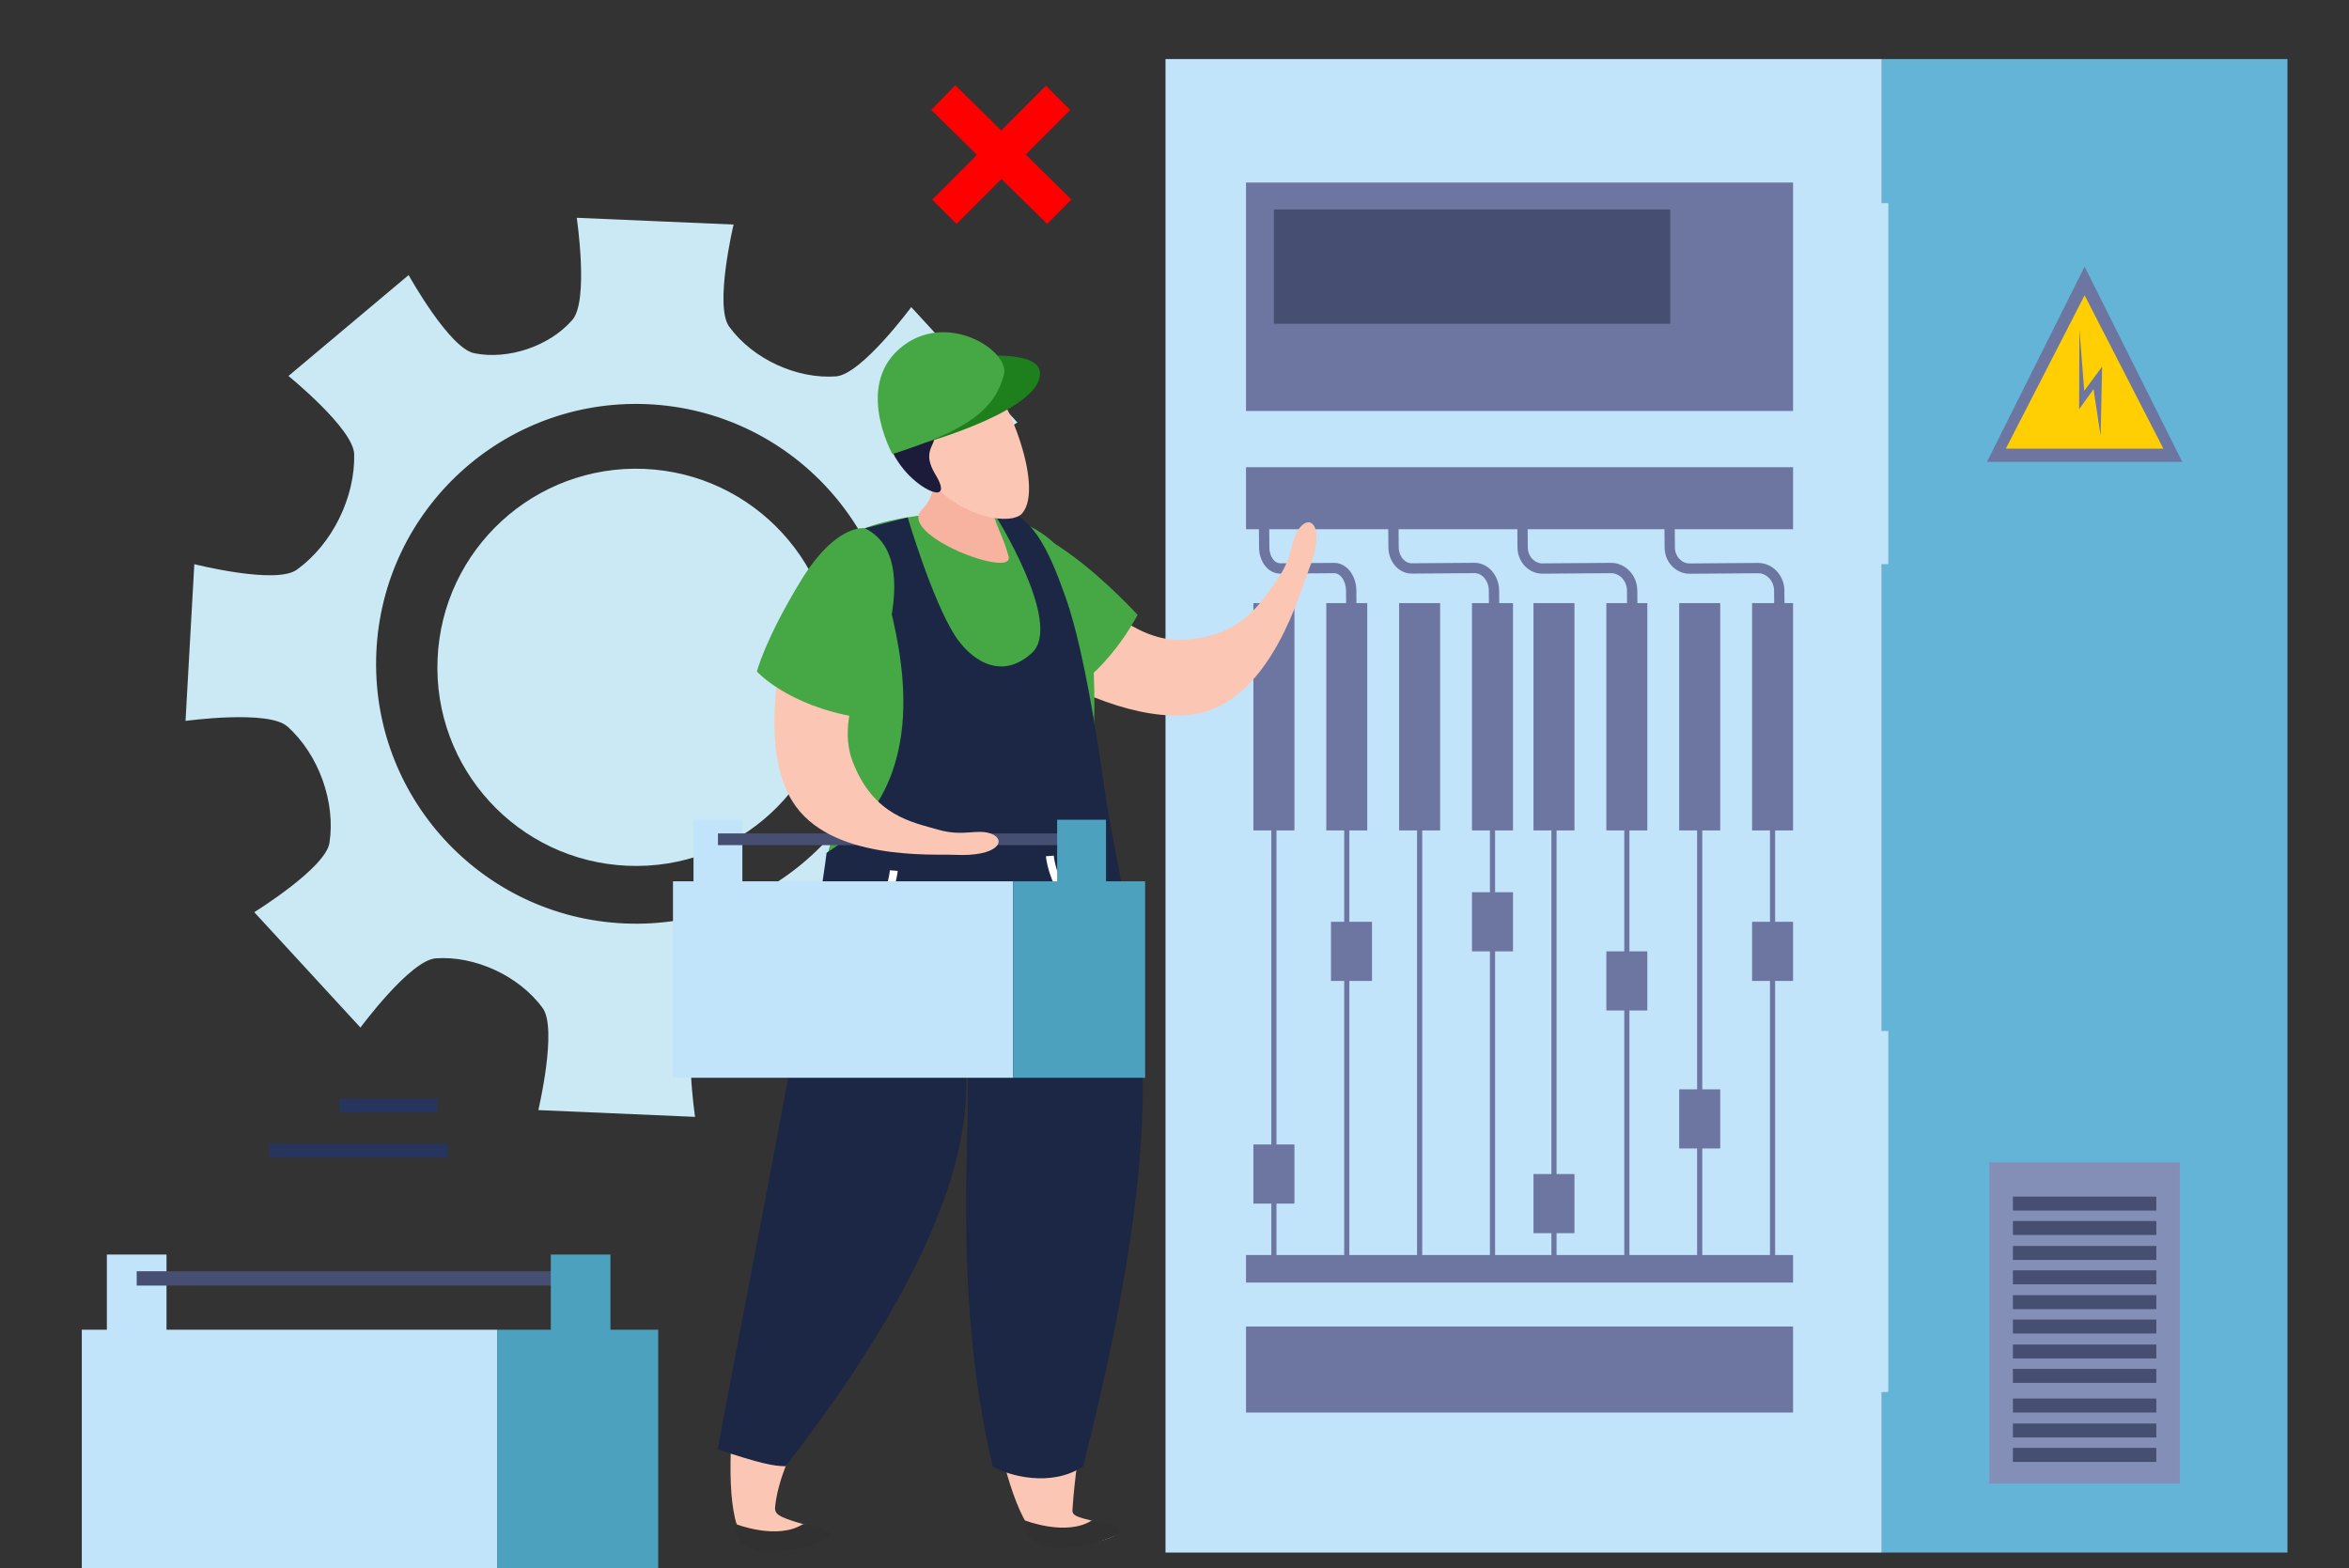 <svg width="629" height="420" viewBox="0 0 629 420" fill="none" xmlns="http://www.w3.org/2000/svg">
<rect x="0" y="0" width="629" height="420" fill="#333333" stroke="none"/>
<g clip-path="url(#clip0_1129_9759)">
<path d="M197.062 178.939C196.442 193.745 183.919 205.204 169.119 204.563C154.308 203.921 142.831 191.42 143.446 176.602C144.11 161.807 156.628 150.348 171.41 150.973C186.228 151.611 197.698 164.122 197.062 178.939Z" fill="#CBE9F4"/>
<path d="M263.573 162.87C255.129 155.349 250.649 142.561 252.329 131.722C253.382 124.946 272.438 113.145 272.438 113.145L244.003 82.244C244.003 82.244 230.66 100.326 223.84 100.795C213.405 101.556 201.604 96.198 195.255 87.483C191.218 81.937 196.441 60.132 196.441 60.132L154.438 58.325C154.438 58.325 157.729 80.522 153.267 85.669C147.068 92.792 136.028 96.412 127.008 94.605C120.284 93.273 109.419 73.665 109.419 73.665L77.24 100.691C77.24 100.691 94.657 114.806 94.84 121.631C95.116 133.103 89.023 145.759 79.403 152.613C73.819 156.595 52.032 151.091 52.032 151.091L49.678 193.063C49.678 193.063 71.875 190.014 76.959 194.557C85.408 202.117 89.898 214.903 88.22 225.726C87.18 232.492 68.085 244.287 68.085 244.287L96.52 275.188C96.52 275.188 109.853 257.123 116.694 256.648C127.102 255.903 138.945 261.272 145.307 269.948C149.331 275.506 144.147 297.292 144.147 297.292L186.119 299.105C186.119 299.105 182.789 276.919 187.263 271.761C193.478 264.655 204.544 261.019 213.566 262.83C220.262 264.185 231.145 283.776 231.145 283.776L263.313 256.745C263.313 256.745 245.912 242.625 245.701 235.794C245.442 224.335 251.523 211.687 261.148 204.818C266.732 200.862 288.535 206.366 288.535 206.366L290.855 164.405C290.852 164.408 268.687 167.418 263.573 162.87ZM167.294 247.306C128.9 245.649 99.105 213.174 100.773 174.769C102.435 136.375 134.9 106.59 173.304 108.237C211.677 109.905 241.515 142.375 239.826 180.774C238.174 219.173 205.722 248.962 167.294 247.306Z" fill="#CBE9F4"/>
<path d="M223.435 181.017C222.177 210.369 197.359 233.137 167.995 231.854C138.66 230.587 115.901 205.783 117.17 176.448C118.426 147.069 143.242 124.32 172.593 125.573C201.949 126.851 224.713 151.669 223.435 181.017Z" fill="#CBE9F4"/>
<path d="M612.519 15.816H503.89V415.782H612.519V15.816Z" fill="#64B4D7"/>
<path d="M503.89 15.816H312.094V415.782H503.89V15.816Z" fill="#C1E4FA"/>
<path d="M583.695 311.297H532.701V397.308H583.695V311.297Z" fill="#848FB7"/>
<path d="M577.406 320.464H539.005V324.198H577.406V320.464Z" fill="#464F72"/>
<path d="M577.406 326.992H539.005V330.732H577.406V326.992Z" fill="#464F72"/>
<path d="M577.406 333.677H539.005V337.416H577.406V333.677Z" fill="#464F72"/>
<path d="M577.406 340.205H539.005V343.95H577.406V340.205Z" fill="#464F72"/>
<path d="M577.406 346.859H539.005V350.593H577.406V346.859Z" fill="#464F72"/>
<path d="M577.406 353.387H539.005V357.127H577.406V353.387Z" fill="#464F72"/>
<path d="M577.406 360.072H539.005V363.806H577.406V360.072Z" fill="#464F72"/>
<path d="M577.406 366.602H539.005V370.347H577.406V366.602Z" fill="#464F72"/>
<path d="M577.406 374.543H539.005V378.283H577.406V374.543Z" fill="#464F72"/>
<path d="M577.406 381.228H539.005V384.963H577.406V381.228Z" fill="#464F72"/>
<path d="M577.406 387.757H539.005V391.501H577.406V387.757Z" fill="#464F72"/>
<path d="M532.06 123.689H584.347L558.202 71.4L532.06 123.689Z" fill="#6D76A1"/>
<path d="M579.286 120.143L558.202 79.078L537.116 120.143H579.286Z" fill="#FFCF03"/>
<path d="M562.49 116.728L562.89 98.189L558.109 104.647L556.815 88.326L556.734 109.595L560.597 104.227L562.49 116.728Z" fill="#6D76A1"/>
<path d="M480.133 48.885H333.649V110.059H480.133V48.885Z" fill="#6D76A1"/>
<path d="M447.246 56.104H341.116V86.698H447.246V56.104Z" fill="#464F72"/>
<path d="M480.133 125.118H333.649V141.73H480.133V125.118Z" fill="#6D76A1"/>
<path d="M480.133 161.516H469.164V222.394H480.133V161.516Z" fill="#6D76A1"/>
<path d="M460.628 161.516H449.648V222.394H460.628V161.516Z" fill="#6D76A1"/>
<path d="M441.108 161.516H430.139V222.394H441.108V161.516Z" fill="#6D76A1"/>
<path d="M421.602 161.516H410.622V222.394H421.602V161.516Z" fill="#6D76A1"/>
<path d="M405.141 161.516H394.161V222.394H405.141V161.516Z" fill="#6D76A1"/>
<path d="M385.629 161.516H374.649V222.394H385.629V161.516Z" fill="#6D76A1"/>
<path d="M366.114 161.516H355.145V222.394H366.114V161.516Z" fill="#6D76A1"/>
<path d="M346.61 161.516H335.63V222.394H346.61V161.516Z" fill="#6D76A1"/>
<path d="M341.807 215.796H340.426V337.416H341.807V215.796Z" fill="#6D76A1"/>
<path d="M361.318 215.796H359.937V337.416H361.318V215.796Z" fill="#6D76A1"/>
<path d="M380.828 215.796H379.447V337.416H380.828V215.796Z" fill="#6D76A1"/>
<path d="M400.343 215.796H398.962V337.416H400.343V215.796Z" fill="#6D76A1"/>
<path d="M416.806 215.796H415.425V337.416H416.806V215.796Z" fill="#6D76A1"/>
<path d="M436.316 215.796H434.934V337.416H436.316V215.796Z" fill="#6D76A1"/>
<path d="M455.826 215.796H454.444V337.416H455.826V215.796Z" fill="#6D76A1"/>
<path d="M475.335 215.796H473.954V337.416H475.335V215.796Z" fill="#6D76A1"/>
<path d="M480.133 336.105H333.649V343.476H480.133V336.105Z" fill="#6D76A1"/>
<path d="M475.132 168.854L475.051 158.187C475.04 156.871 474.522 155.607 473.627 154.724C472.84 153.947 471.824 153.52 470.761 153.52C470.751 153.52 470.74 153.52 470.729 153.52L452.46 153.655C450.761 153.681 448.97 152.931 447.696 151.588C446.445 150.267 445.749 148.513 445.737 146.645L445.64 133.411L448.403 133.39L448.499 146.624C448.505 147.789 448.937 148.879 449.703 149.689C450.438 150.466 451.397 150.893 452.411 150.893C452.422 150.893 452.427 150.893 452.437 150.893L470.707 150.757C470.729 150.757 470.745 150.757 470.766 150.757C472.552 150.757 474.256 151.464 475.569 152.754C476.982 154.151 477.803 156.121 477.813 158.166L477.894 168.833L475.132 168.854Z" fill="#6D76A1"/>
<path d="M435.737 168.838L435.662 158.166C435.651 156.892 435.182 155.7 434.346 154.815C433.542 153.962 432.485 153.499 431.372 153.499C431.356 153.499 431.346 153.499 431.335 153.499L413.071 153.634C413.05 153.634 413.035 153.634 413.012 153.634C411.237 153.634 409.564 152.899 408.3 151.567C407.054 150.251 406.358 148.497 406.341 146.631L406.25 133.389L409.012 133.368L409.103 146.61C409.114 147.775 409.541 148.859 410.307 149.669C411.047 150.457 412.184 150.959 413.049 150.873L431.312 150.738C431.333 150.738 431.349 150.738 431.372 150.738C433.249 150.738 435.02 151.509 436.352 152.917C437.674 154.309 438.409 156.171 438.424 158.145L438.5 168.817L435.737 168.838Z" fill="#6D76A1"/>
<path d="M398.742 168.828L398.667 158.155C398.646 155.576 396.929 153.488 394.83 153.488C394.825 153.488 394.815 153.488 394.809 153.488L378.062 153.613C378.046 153.613 378.03 153.613 378.018 153.613C376.507 153.613 375.055 152.998 373.924 151.88C372.574 150.553 371.792 148.626 371.776 146.598L371.672 133.367L374.435 133.346L374.539 146.575C374.549 147.875 375.029 149.089 375.86 149.91C376.298 150.341 377.02 150.849 378.018 150.849C378.023 150.849 378.029 150.849 378.039 150.849L394.786 150.724C394.802 150.724 394.82 150.724 394.83 150.724C398.44 150.724 401.397 154.036 401.429 158.131L401.505 168.803L398.742 168.828Z" fill="#6D76A1"/>
<path d="M360.508 168.843L360.433 158.176C360.422 156.866 360.034 155.597 359.359 154.708C359.02 154.254 358.301 153.506 357.292 153.506C357.287 153.506 357.282 153.506 357.276 153.506L342.773 153.607C342.757 153.607 342.747 153.607 342.729 153.607C341.483 153.607 340.264 153.079 339.287 152.119C337.937 150.79 337.155 148.773 337.145 146.589L337.037 133.36L339.8 133.339L339.907 146.573C339.912 148.007 340.408 149.346 341.229 150.156C341.547 150.469 342.07 150.847 342.733 150.847C342.738 150.847 342.743 150.847 342.749 150.847L357.252 150.745C357.268 150.745 357.278 150.745 357.296 150.745C358.904 150.745 360.462 151.581 361.563 153.049C362.599 154.425 363.176 156.238 363.193 158.159L363.269 168.826L360.508 168.843Z" fill="#6D76A1"/>
<path d="M480.133 355.25H333.649V378.283H480.133V355.25Z" fill="#6D76A1"/>
<path d="M480.133 246.863H469.164V262.699H480.133V246.863Z" fill="#6D76A1"/>
<path d="M460.628 291.733H449.648V307.568H460.628V291.733Z" fill="#6D76A1"/>
<path d="M441.108 254.778H430.139V270.613H441.108V254.778Z" fill="#6D76A1"/>
<path d="M421.601 314.415H410.627V330.25H421.601V314.415Z" fill="#6D76A1"/>
<path d="M405.141 238.943H394.161V254.778H405.141V238.943Z" fill="#6D76A1"/>
<path d="M367.383 246.863H356.403V262.699H367.383V246.863Z" fill="#6D76A1"/>
<path d="M346.61 306.495H335.63V322.33H346.61V306.495Z" fill="#6D76A1"/>
<path d="M505.639 54.4H498.608V151.082H505.639V54.4Z" fill="#C1E4FA"/>
<path d="M505.639 276.107H498.608V372.79H505.639V276.107Z" fill="#C1E4FA"/>
<path d="M258.419 149.404C260.339 146.926 268.207 141.856 276.036 146.058C286.497 151.68 299.879 171.875 316.254 171.342C332.704 170.787 337.857 160.988 342.201 154.897C346.517 148.773 345.362 144.311 348.292 141.041C351.21 137.75 354.945 141.38 350.358 152.847C348.174 158.34 340.587 186.724 321.174 190.982C295.735 196.571 247.175 164.134 258.419 149.404Z" fill="#FBC6B4"/>
<path d="M260.966 143.77C260.966 143.77 251.185 152.349 263.546 167.267C275.912 182.187 283.358 186.983 283.358 186.983C283.358 186.983 295.06 182.106 304.627 164.677C304.627 164.677 273.002 129.71 260.966 143.77Z" fill="#45A845"/>
<path d="M221.341 173.608C228.597 200.435 224.593 219.293 221.341 229.512C228.911 231.945 224.4 236.003 224.195 236.514C213.489 258.734 280.039 245.568 291.73 227.579C295.754 221.395 291.908 213.539 292.626 201.663C292.885 198.992 292.955 196.289 292.983 193.639C293.312 181.473 292.491 169.597 290.781 161.514C285.559 136.996 262.497 135.799 248.463 137.757C242.091 138.637 233.783 139.716 227.398 143.47L227.367 143.519C219.928 148.028 215.946 153.66 221.341 173.608Z" fill="#45A845"/>
<path d="M237.83 160.454C240.705 172.632 250.99 209.796 221.341 228.383C221.341 228.383 270.435 264.333 298.524 233.234C298.524 233.234 292.874 180.173 285.024 159.104C282.775 153.05 276.786 134.463 266.01 137.15C266.01 137.15 284.954 166.988 276.31 174.866C267.666 182.755 259.508 176.122 255.693 170.188C249.579 160.639 243.051 138.554 243.051 138.554L231.591 141.468C231.591 141.468 235.38 150.074 237.83 160.454Z" fill="#1C2745"/>
<path d="M247.282 119.986C247.282 119.986 253.573 129.871 246.883 136.459C240.003 143.204 271.616 155.122 270.083 149.052C268.124 141.213 263.458 137.025 266.161 127.39L247.282 119.986Z" fill="#F7B2A0"/>
<path d="M261.494 97.827C269.096 103.336 279.963 130.437 273.662 137.532C270.878 140.623 257.751 139.215 248.114 127.923C244.147 123.315 238.828 114.337 242.712 104.15C244.494 99.521 252.674 91.428 261.494 97.827Z" fill="#FBC6B4"/>
<path d="M268.827 100.326C270.769 103.654 270.446 104.513 260.06 107.49C249.695 110.469 247.769 109.994 249.172 112.367C253.294 119.398 245.557 118.911 250.574 127.242C255.57 135.606 245.993 131.376 241.158 124.636C240.209 123.271 234.83 116.737 238.573 105.077C242.914 91.462 261.629 88.126 268.827 100.326Z" fill="#1D1B3A"/>
<path d="M247.774 118.54C247.774 118.54 279.921 109.46 278.427 99.44C277.505 93.261 258.847 95.684 258.847 95.684L247.774 118.54Z" fill="#1D801D"/>
<path d="M268.827 100.326C266.258 109.994 258.673 115.314 238.968 121.605C238.968 121.605 228.307 102.499 242.124 92.377C254.329 83.469 270.468 94.136 268.827 100.326Z" fill="#45A845"/>
<path d="M204.145 331.74C197.482 357.812 189.669 413.488 202.472 413.807C215.26 414.099 222.414 410.219 215.039 408.159C207.658 406.077 207.361 405.272 207.588 403.2C210.76 376.308 252.807 334.38 256.38 302.418C257.582 291.503 258.408 281.521 258.976 272.758C263.761 296.169 260.244 321.015 260.659 329.233C262.009 358.455 268.256 413.695 282.262 413.807C297.181 413.911 304.508 409.776 294.974 407.808C286.731 406.065 287.075 405.681 287.226 403.643C289.233 374.134 303.543 319.585 306.283 284.532C309.456 244.075 209.946 308.944 204.145 331.74Z" fill="#FBC6B4"/>
<path d="M274.407 407.159C274.407 407.159 285.532 411.568 292.402 407.159C292.402 407.159 304.945 408.848 297.074 411.902C289.158 414.962 273.937 417.487 274.407 407.159Z" fill="#313131"/>
<path d="M197.039 408.157C197.039 408.157 208.175 412.549 215.039 408.157C215.039 408.157 227.59 409.867 219.673 412.9C211.786 415.96 196.575 418.496 197.039 408.157Z" fill="#313131"/>
<path d="M296.387 215.796C270.883 232.808 235.224 231.076 221.341 228.383C217.585 258.722 194.789 372.547 192.215 388.166C203.411 391.878 207.135 392.661 210.371 392.661C264.43 322.945 258.225 293.044 258.796 284.282C260.829 294.409 254.155 344.01 265.826 392.661C269.737 395.187 281.591 398.468 290.073 392.661C290.498 389.547 306.362 333.677 306.017 289.941C305.782 260.126 300.796 239.66 296.387 215.796Z" fill="#1C2745"/>
<path d="M223.121 254.082C238.974 249.053 240.371 233.374 240.387 233.223L238.283 233.067C238.245 233.634 236.962 247.484 222.474 252.086L223.121 254.082Z" fill="white"/>
<path d="M297.336 250.176L297.978 248.164C283.453 243.567 282.179 229.295 282.169 229.15L280.06 229.311C280.083 229.478 281.48 245.153 297.336 250.176Z" fill="white"/>
<path d="M133.107 356.107H21.906V420.341H133.107V356.107Z" fill="#C1E4FA"/>
<path d="M176.25 356.107H133.107V420.341H176.25V356.107Z" fill="#4CA1BF"/>
<path d="M44.588 335.975H28.617V367.291H44.588V335.975Z" fill="#C1E4FA"/>
<path d="M155.478 340.449H36.602V344.286H155.478V340.449Z" fill="#464F72"/>
<path d="M163.462 335.975H147.491V367.291H163.462V335.975Z" fill="#4CA1BF"/>
<path d="M271.298 236.019H180.206V288.631H271.298V236.019Z" fill="#C1E4FA"/>
<path d="M306.634 236.019H271.298V288.631H306.634V236.019Z" fill="#4CA1BF"/>
<path d="M198.787 219.53H185.704V245.18H198.787V219.53Z" fill="#C1E4FA"/>
<path d="M289.622 223.192H192.249V226.332H289.622V223.192Z" fill="#464F72"/>
<path d="M296.16 219.53H283.077V245.18H296.16V219.53Z" fill="#4CA1BF"/>
<path d="M231.771 145.875C234.624 146.798 239.891 151.437 238.536 159.8C236.74 170.996 222.712 189.362 228.317 203.957C233.944 218.595 244.39 220.187 251.243 222.199C258.108 224.185 261.759 221.767 265.627 223.359C269.506 224.972 267.397 229.489 255.63 228.928C249.998 228.652 222.042 230.692 212.136 214.516C199.155 193.339 214.995 140.338 231.771 145.875Z" fill="#FBC6B4"/>
<path d="M231.593 141.466C231.593 141.466 223.834 140.015 214.247 155.846C204.68 171.634 202.683 179.841 202.683 179.841C202.683 179.841 210.734 188.872 229.423 192.061C229.423 192.061 250.483 150.72 231.593 141.466Z" fill="#45A845"/>
<path d="M255.816 22.845L249.356 29.406L280.408 59.978L286.868 53.417L255.816 22.845Z" fill="#FF0000"/>
<path d="M280.058 22.948L249.623 53.471L256.139 59.969L286.576 29.447L280.058 22.948Z" fill="#FF0000"/>
<path d="M119.957 306.262H72.126V309.958H119.957V306.262Z" fill="#27355C"/>
<path d="M117.17 294.183H90.802V297.879H117.17V294.183Z" fill="#27355C"/>
</g>
<defs>
<clipPath id="clip0_1129_9759">
<rect width="627.364" height="420" fill="white" transform="translate(0.818)"/>
</clipPath>
</defs>
</svg>
